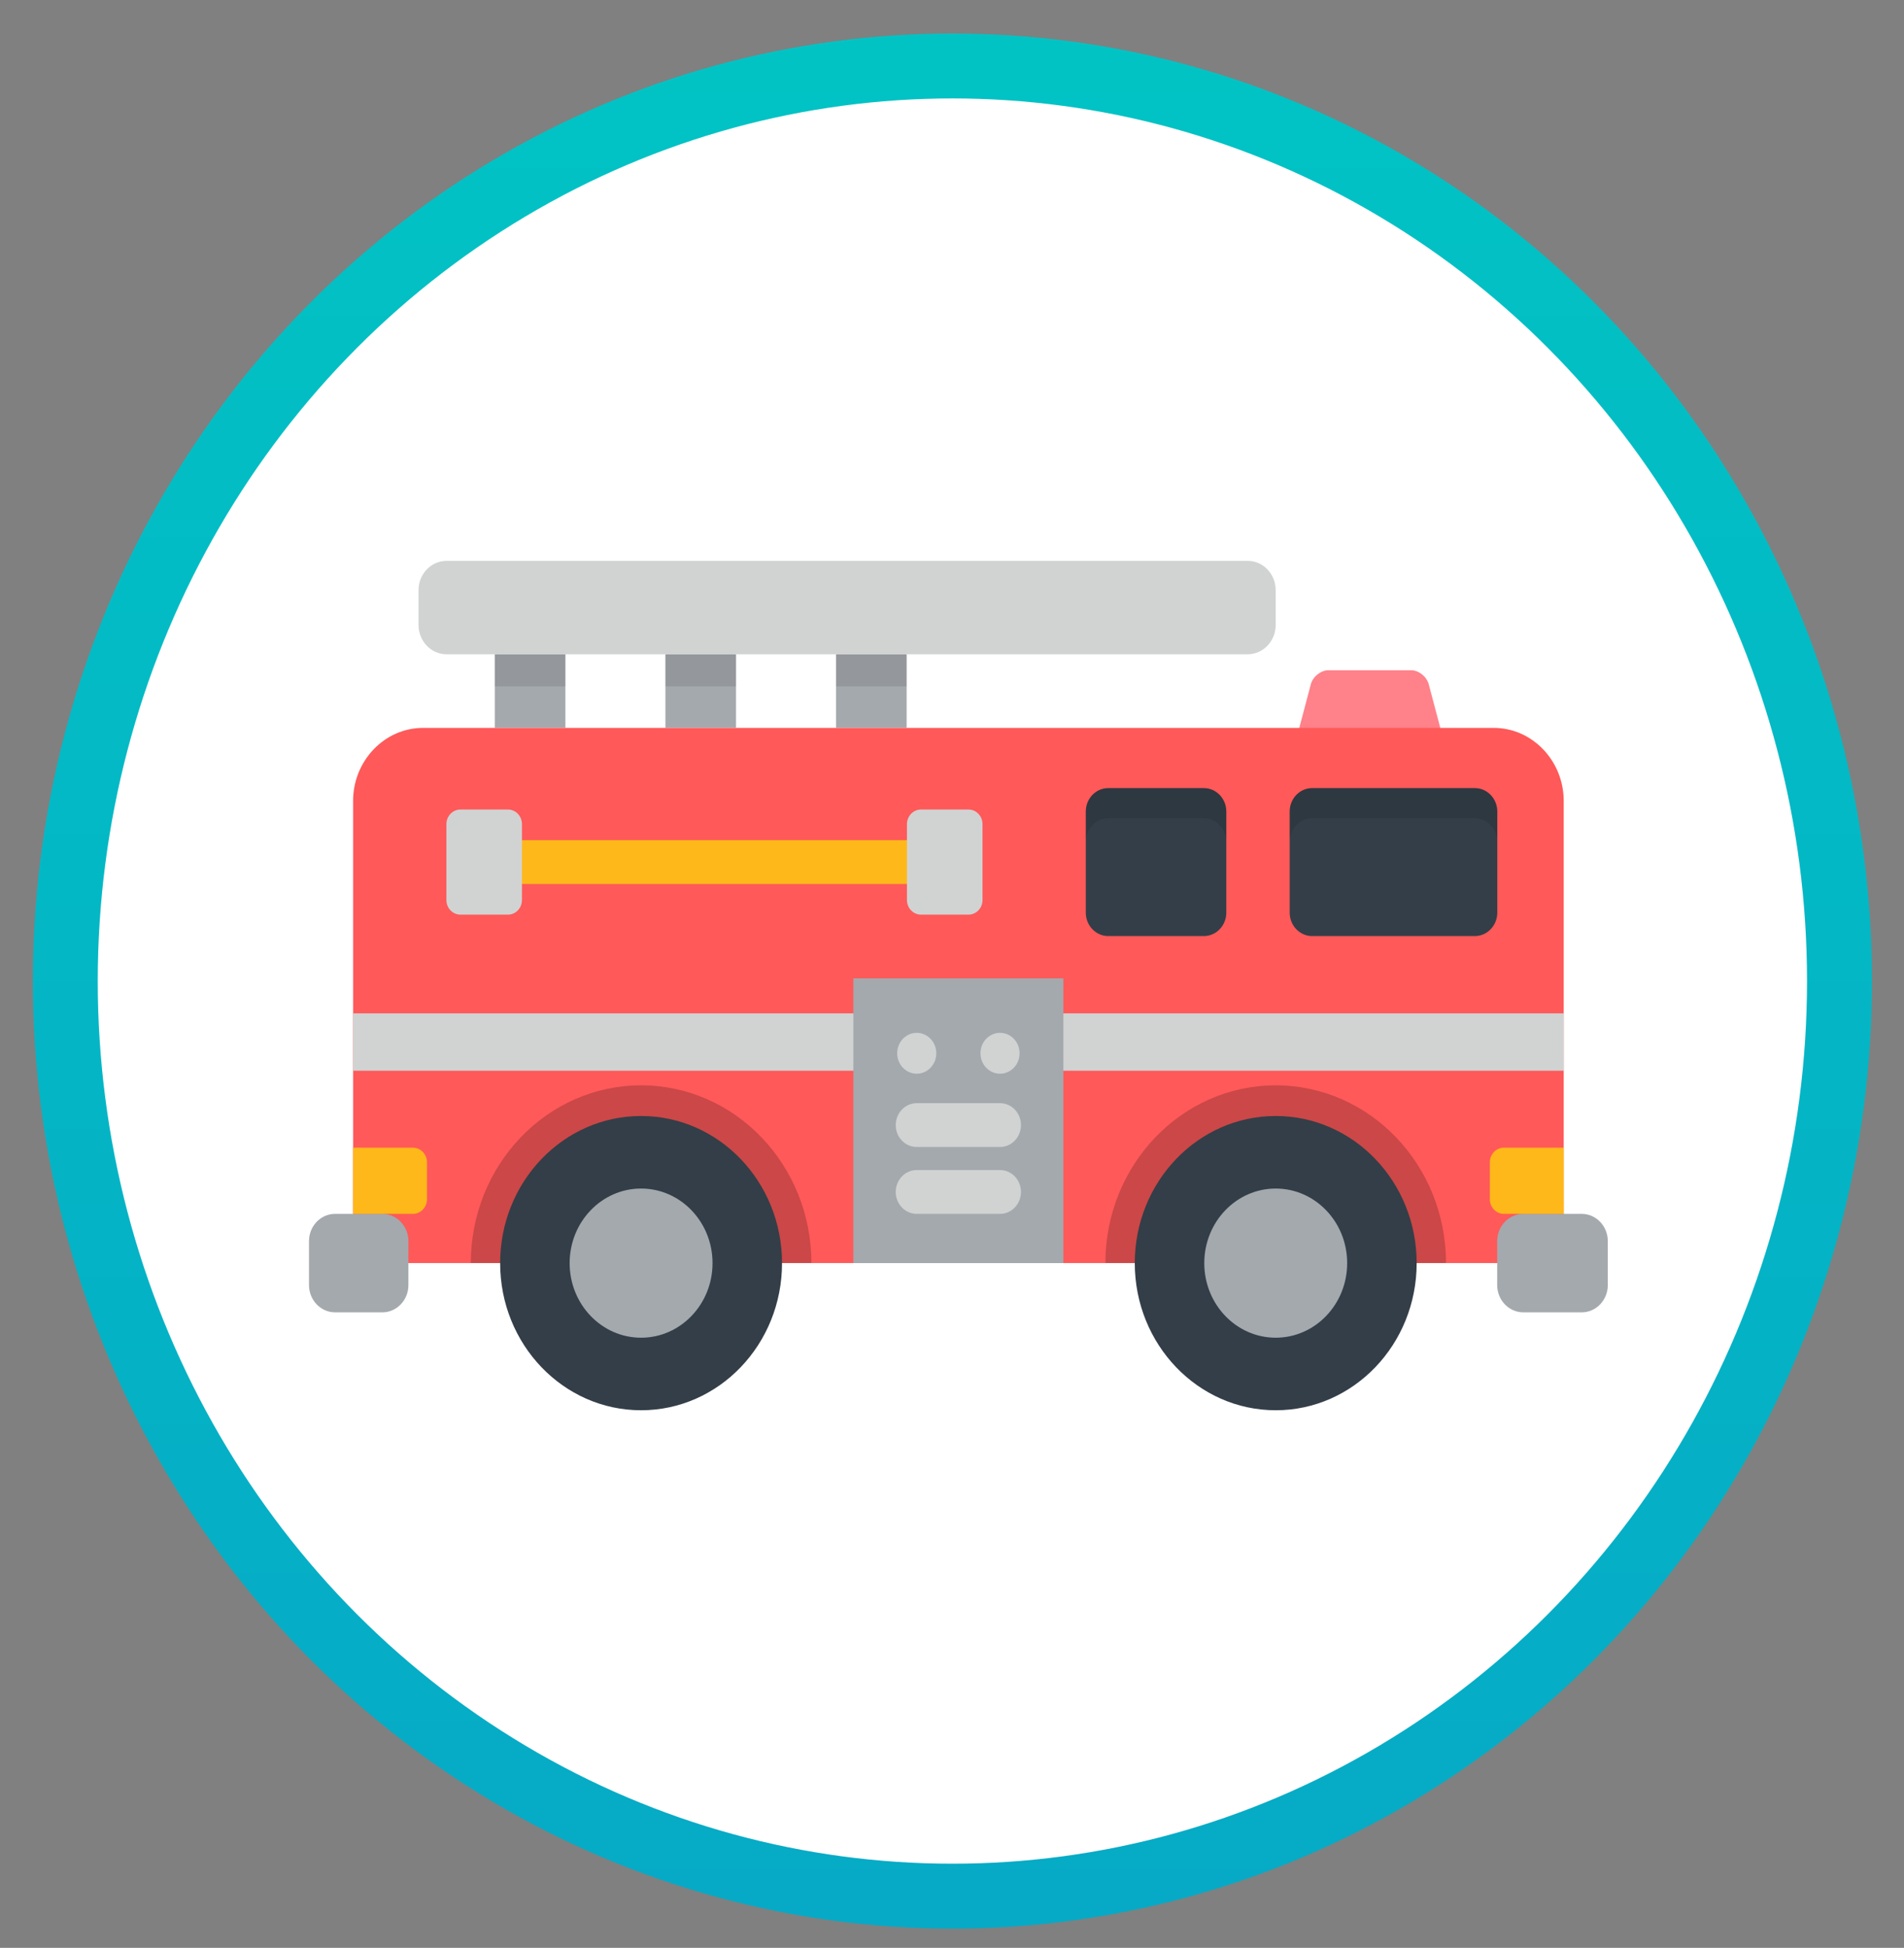 <?xml version="1.0" encoding="UTF-8" standalone="no"?>
<svg width="44px" height="45px" viewBox="0 0 44 45" version="1.1" xmlns="http://www.w3.org/2000/svg" xmlns:xlink="http://www.w3.org/1999/xlink">
    <rect x="0" y="0" width="44" height="45" fill="#808080" stroke="none"/>
    <!-- Generator: Sketch 41 (35326) - http://www.bohemiancoding.com/sketch -->
    <title>z</title>
    <desc>Created with Sketch.</desc>
    <defs>
        <linearGradient x1="50%" y1="0%" x2="50%" y2="100%" id="linearGradient-1">
            <stop stop-color="#01C3C4" offset="0%"></stop>
            <stop stop-color="#06AAC6" offset="100%"></stop>
        </linearGradient>
        <ellipse id="path-2" cx="21.009" cy="21.665" rx="20.5" ry="21.141"></ellipse>
    </defs>
    <g id="Page-1" stroke="none" stroke-width="1" fill="none" fill-rule="evenodd">
        <g id="ExSitu_mobile" transform="translate(-24, -1273)">
            <g id="Group-6" transform="translate(0, 1274)">
                <g id="Group-3">
                    <g id="z" transform="translate(25, 0)">
                        <mask id="mask-3" fill="white">
                            <use xlink:href="#path-2"></use>
                        </mask>
                        <use id="Combined-Shape" stroke="url(#linearGradient-1)" stroke-width="1.5" fill="#FFFFFF" xlink:href="#path-2"></use>
                        <g id="fire-truck" mask="url(#mask-3)">
                            <g transform="translate(6.141, 11.92)" id="Layer_1">
                                <g>
                                    <path d="M25.876,2.889 C25.829,2.71 25.645,2.564 25.467,2.564 L23.56,2.564 C23.383,2.564 23.198,2.71 23.151,2.889 L22.724,4.501 C22.677,4.68 22.783,4.826 22.961,4.826 L26.067,4.826 C26.244,4.826 26.351,4.68 26.304,4.501 L25.876,2.889 Z" id="Shape" fill="#FF8189"></path>
                                    <rect id="Rectangle-path" fill="#A4A9AD" x="4.293" y="2.195" width="1.632" height="1.7"></rect>
                                    <rect id="Rectangle-path" fill="#000000" opacity="0.1" x="4.293" y="2.195" width="1.632" height="0.742"></rect>
                                    <rect id="Rectangle-path" fill="#A4A9AD" x="8.236" y="2.195" width="1.632" height="1.7"></rect>
                                    <rect id="Rectangle-path" fill="#000000" opacity="0.1" x="8.236" y="2.195" width="1.632" height="0.742"></rect>
                                    <rect id="Rectangle-path" fill="#A4A9AD" x="12.179" y="2.195" width="1.632" height="1.7"></rect>
                                    <rect id="Rectangle-path" fill="#000000" opacity="0.1" x="12.179" y="2.195" width="1.632" height="0.742"></rect>
                                    <path d="M1.019,16.26 L1.019,5.582 C1.019,4.655 1.746,3.896 2.635,3.896 L27.379,3.896 C28.267,3.896 28.995,4.655 28.995,5.582 L28.995,16.26 L1.019,16.26 Z" id="Shape" fill="#FF5959"></path>
                                    <rect id="Rectangle-path" fill="#D1D3D3" x="1.019" y="10.491" width="27.975" height="1.325"></rect>
                                    <g id="Group" transform="translate(0, 15.109)" fill="#A4A9AD">
                                        <path d="M30.014,1.661 C30.014,2.006 29.743,2.289 29.412,2.289 L28.06,2.289 C27.729,2.289 27.458,2.006 27.458,1.661 L27.458,0.642 C27.458,0.297 27.729,0.014 28.06,0.014 L29.412,0.014 C29.743,0.014 30.014,0.297 30.014,0.642 L30.014,1.661 Z" id="Shape"></path>
                                        <path d="M2.297,1.661 C2.297,2.006 2.026,2.289 1.696,2.289 L0.601,2.289 C0.271,2.289 0,2.006 0,1.661 L0,0.642 C0,0.297 0.27,0.014 0.601,0.014 L1.696,0.014 C2.026,0.014 2.297,0.297 2.297,0.642 L2.297,1.661 L2.297,1.661 L2.297,1.661 Z" id="Shape"></path>
                                    </g>
                                    <path d="M11.61,16.26 C11.61,13.992 9.848,12.154 7.674,12.154 C5.501,12.154 3.739,13.992 3.739,16.26 L11.61,16.26 Z" id="Shape" fill="#000000" opacity="0.2"></path>
                                    <ellipse id="Oval" fill="#333E48" cx="7.674" cy="16.261" rx="3.257" ry="3.399"></ellipse>
                                    <ellipse id="Oval" fill="#A4A9AD" cx="7.674" cy="16.261" rx="1.651" ry="1.723"></ellipse>
                                    <path d="M26.275,16.26 C26.275,13.992 24.513,12.154 22.339,12.154 C20.166,12.154 18.404,13.992 18.404,16.26 L26.275,16.26 Z" id="Shape" fill="#000000" opacity="0.2"></path>
                                    <ellipse id="Oval" fill="#333E48" cx="22.34" cy="16.261" rx="3.257" ry="3.399"></ellipse>
                                    <ellipse id="Oval" fill="#A4A9AD" cx="22.34" cy="16.261" rx="1.651" ry="1.723"></ellipse>
                                    <path d="M22.339,0.712 C22.339,0.341 22.049,0.037 21.693,0.037 L3.177,0.037 C2.822,0.037 2.531,0.341 2.531,0.712 L2.531,1.521 C2.531,1.892 2.822,2.195 3.177,2.195 L21.693,2.195 C22.048,2.195 22.339,1.892 22.339,1.521 L22.339,0.712 L22.339,0.712 Z" id="Shape" fill="#D1D3D3"></path>
                                    <path d="M22.663,8.165 C22.663,8.462 22.895,8.705 23.18,8.705 L26.943,8.705 C27.227,8.705 27.46,8.462 27.46,8.165 L27.46,5.827 C27.46,5.53 27.227,5.287 26.943,5.287 L23.18,5.287 C22.895,5.287 22.663,5.53 22.663,5.827 L22.663,8.165 Z" id="Shape" fill="#333E48"></path>
                                    <path d="M26.943,5.287 L23.18,5.287 C22.895,5.287 22.663,5.53 22.663,5.827 L22.663,6.524 C22.663,6.227 22.895,5.984 23.18,5.984 L26.943,5.984 C27.227,5.984 27.46,6.227 27.46,6.524 L27.46,5.827 C27.46,5.53 27.227,5.287 26.943,5.287 Z" id="Shape" fill="#000000" opacity="0.1"></path>
                                    <path d="M17.951,8.165 C17.951,8.462 18.183,8.705 18.468,8.705 L20.68,8.705 C20.965,8.705 21.198,8.462 21.198,8.165 L21.198,5.827 C21.198,5.53 20.965,5.287 20.68,5.287 L18.468,5.287 C18.183,5.287 17.951,5.53 17.951,5.827 L17.951,8.165 Z" id="Shape" fill="#333E48"></path>
                                    <path d="M20.68,5.287 L18.468,5.287 C18.183,5.287 17.951,5.53 17.951,5.827 L17.951,6.524 C17.951,6.227 18.183,5.984 18.468,5.984 L20.68,5.984 C20.965,5.984 21.198,6.227 21.198,6.524 L21.198,5.827 C21.198,5.53 20.965,5.287 20.68,5.287 Z" id="Shape" fill="#000000" opacity="0.1"></path>
                                    <rect id="Rectangle-path" fill="#A4A9AD" x="12.579" y="9.682" width="4.854" height="6.579"></rect>
                                    <g id="Group" transform="translate(13.541, 10.888)" fill="#D1D3D3">
                                        <ellipse id="Oval" cx="0.503" cy="0.525" rx="0.452" ry="0.472"></ellipse>
                                        <ellipse id="Oval" cx="2.428" cy="0.525" rx="0.452" ry="0.472"></ellipse>
                                        <path d="M2.428,2.69 L0.503,2.69 C0.235,2.69 0.018,2.464 0.018,2.184 C0.018,1.905 0.235,1.678 0.503,1.678 L2.428,1.678 C2.695,1.678 2.912,1.905 2.912,2.184 C2.912,2.464 2.695,2.69 2.428,2.69 Z" id="Shape"></path>
                                        <path d="M2.428,4.235 L0.503,4.235 C0.235,4.235 0.018,4.008 0.018,3.729 C0.018,3.449 0.235,3.223 0.503,3.223 L2.428,3.223 C2.695,3.223 2.912,3.449 2.912,3.729 C2.912,4.008 2.695,4.235 2.428,4.235 Z" id="Shape"></path>
                                    </g>
                                    <g id="Group" transform="translate(0.997, 6.484)" fill="#FFB819">
                                        <path d="M27.998,8.639 L26.614,8.639 C26.437,8.639 26.291,8.487 26.291,8.302 L26.291,7.447 C26.291,7.262 26.437,7.11 26.614,7.11 L27.998,7.11 L27.998,8.639 Z" id="Shape"></path>
                                        <path d="M0.023,8.639 L1.406,8.639 C1.584,8.639 1.729,8.487 1.729,8.302 L1.729,7.447 C1.729,7.262 1.584,7.11 1.406,7.11 L0.023,7.11 L0.023,8.639 Z" id="Shape"></path>
                                        <rect id="Rectangle-path" x="3.051" y="0.006" width="10.643" height="1.012"></rect>
                                    </g>
                                    <g id="Group" transform="translate(3.166, 5.75)" fill="#D1D3D3">
                                        <path d="M12.398,0.369 C12.398,0.184 12.253,0.032 12.075,0.032 L10.975,0.032 C10.798,0.032 10.652,0.184 10.652,0.369 L10.652,2.123 C10.652,2.309 10.798,2.46 10.975,2.46 L12.075,2.46 C12.253,2.46 12.398,2.309 12.398,2.123 L12.398,0.369 Z" id="Shape"></path>
                                        <path d="M1.755,0.369 C1.755,0.184 1.61,0.032 1.432,0.032 L0.332,0.032 C0.154,0.032 0.009,0.184 0.009,0.369 L0.009,2.123 C0.009,2.309 0.154,2.46 0.332,2.46 L1.432,2.46 C1.61,2.46 1.755,2.309 1.755,2.123 L1.755,0.369 L1.755,0.369 Z" id="Shape"></path>
                                    </g>
                                </g>
                            </g>
                        </g>
                    </g>
                </g>
            </g>
        </g>
    </g>
</svg>